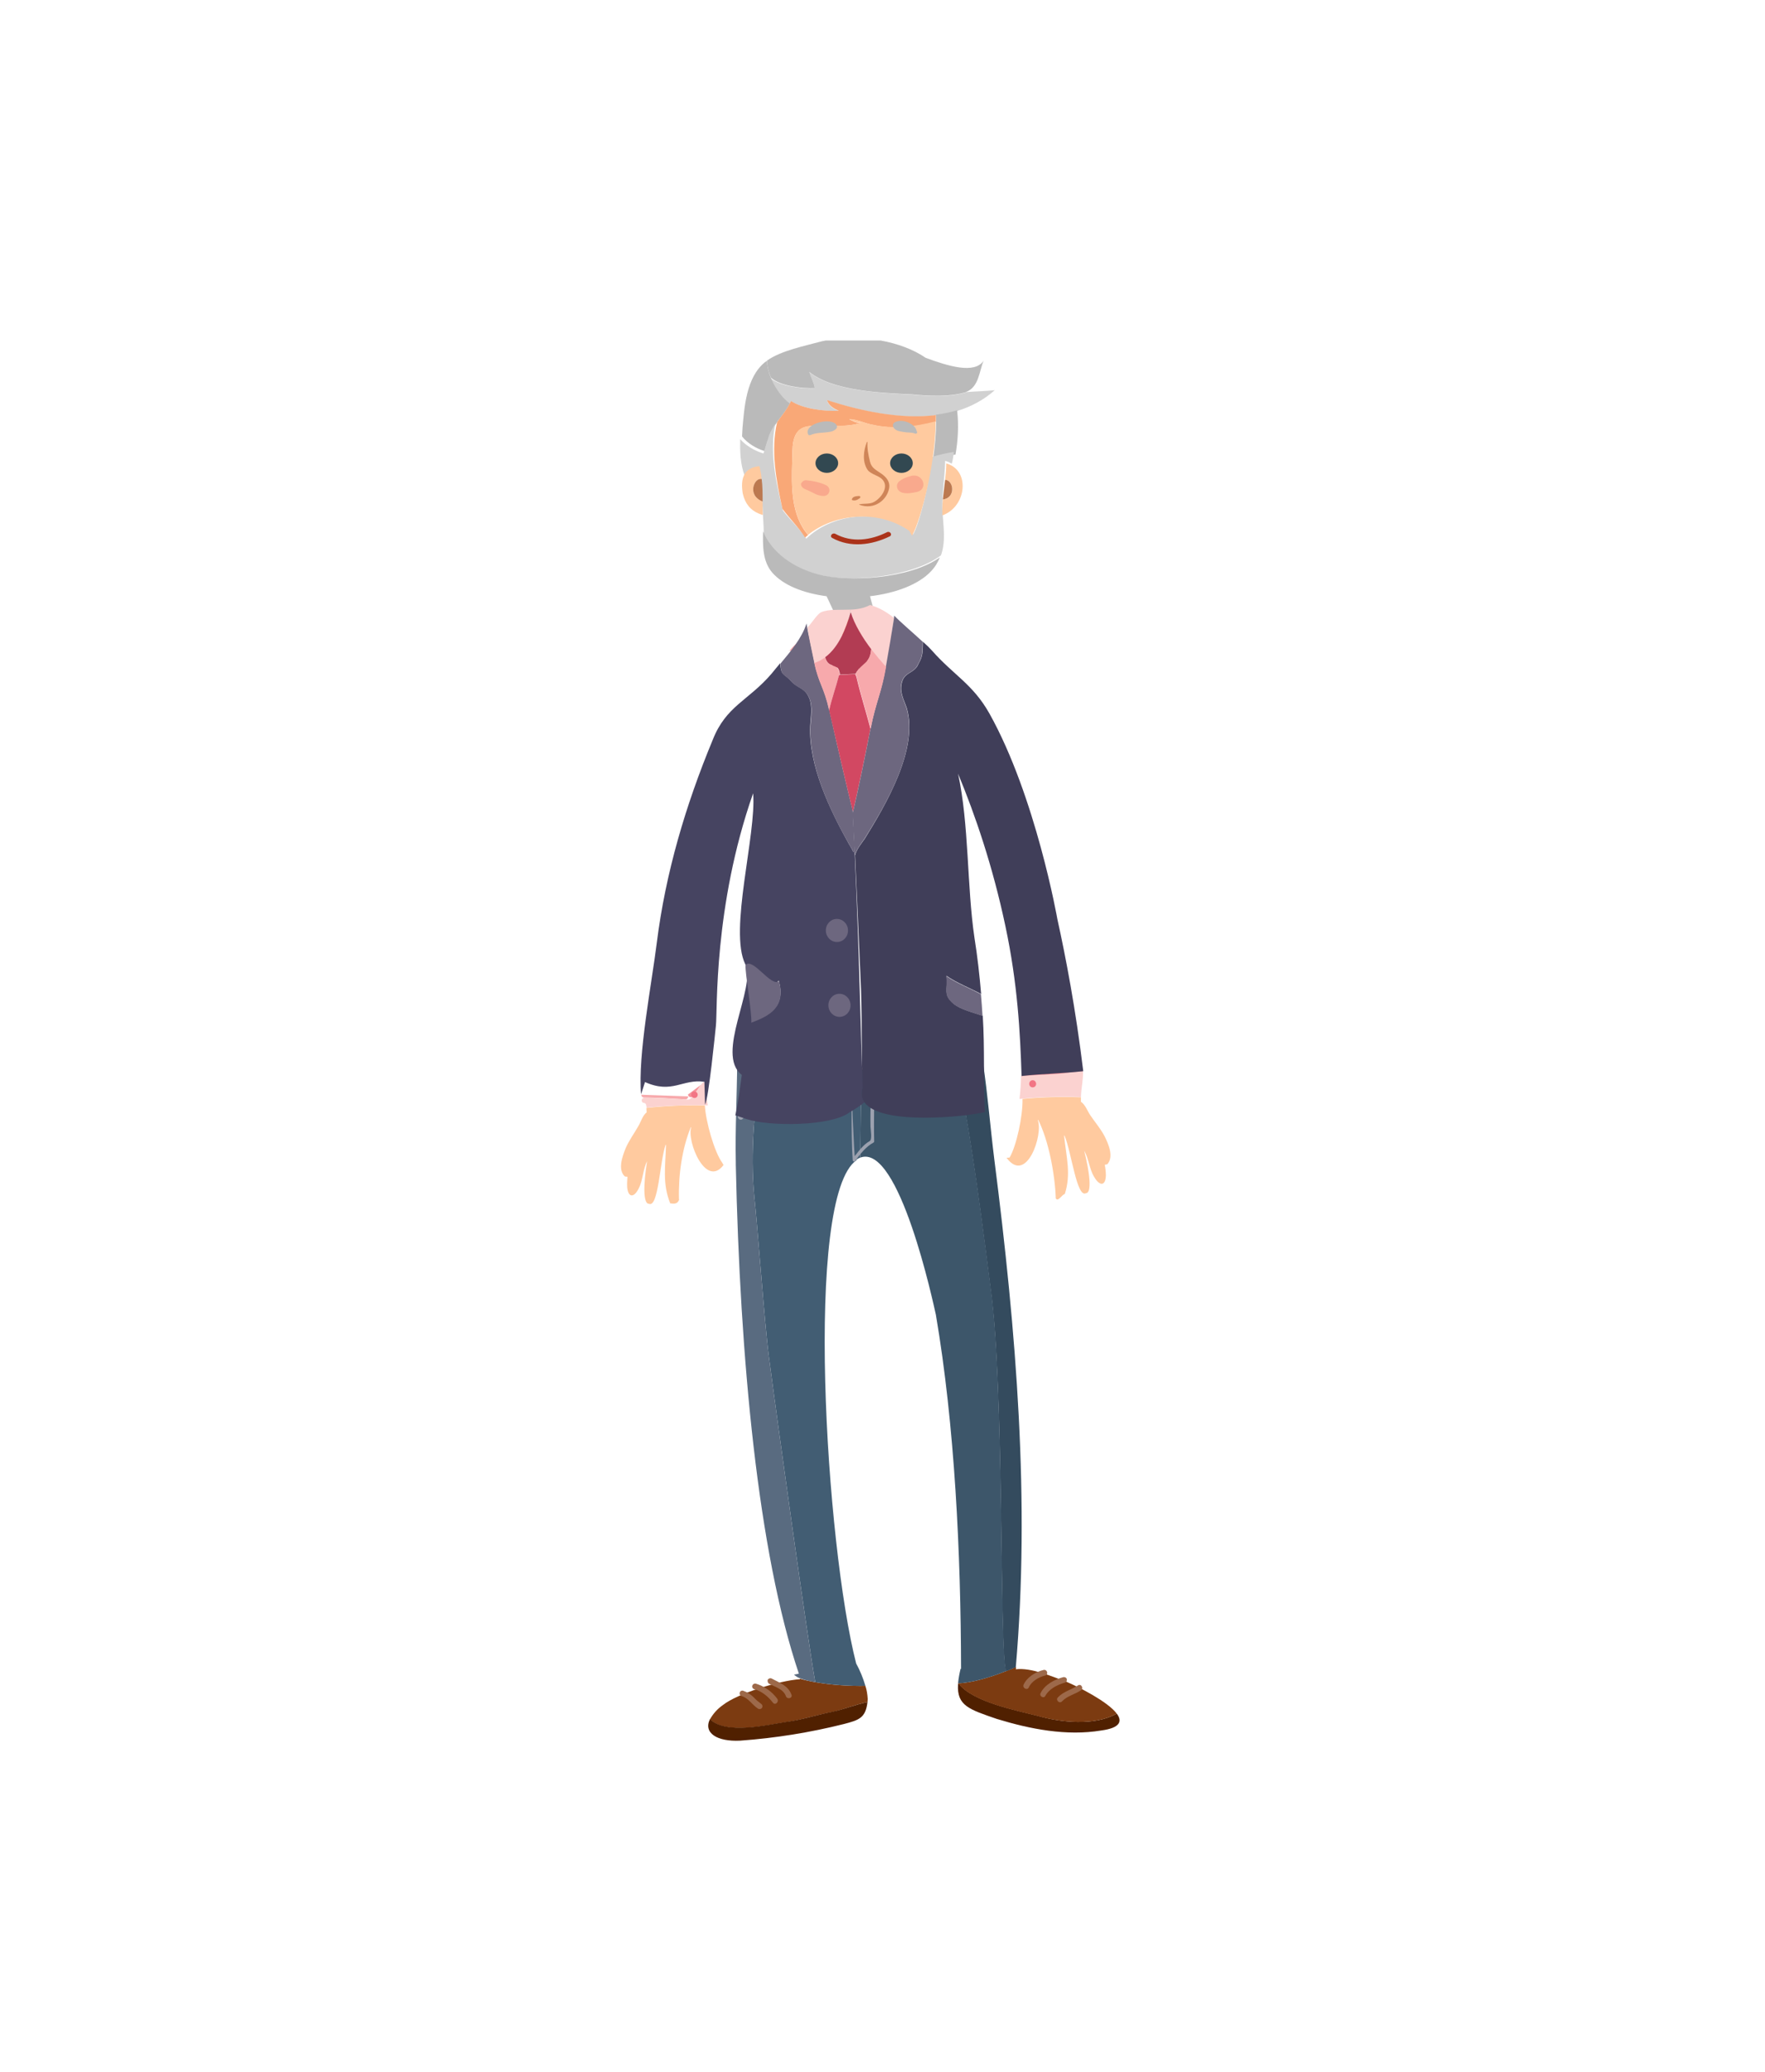 <?xml version="1.0" encoding="utf-8"?>
<!-- Generator: Adobe Illustrator 22.1.0, SVG Export Plug-In . SVG Version: 6.00 Build 0)  -->
<svg version="1.1" xmlns="http://www.w3.org/2000/svg" xmlns:xlink="http://www.w3.org/1999/xlink" x="0px" y="0px"
	 viewBox="0 0 764 897" style="enable-background:new 0 0 764 897;" xml:space="preserve">
<style type="text/css">
	.st0{fill:#502000;}
	.st1{fill:#FFCA9F;}
	.st2{fill:#7C3B11;}
	.st3{fill:#FBD2D0;}
	.st4{fill:#F27584;}
	.st5{fill:#F5949B;}
	.st6{fill:#344B5E;}
	.st7{fill:#3D566A;}
	.st8{fill:#B5581E;}
	.st9{fill:#FFDFAA;}
	.st10{fill:#B23C53;}
	.st11{fill:#F89A64;}
	.st12{fill:#425D73;}
	.st13{fill:#F7A9AC;}
	.st14{fill:#596B80;}
	.st15{fill:#9CA1AF;}
	.st16{fill:#55697D;}
	.st17{fill:#9D694A;}
	.st18{fill:none;}
	.st19{fill:#F9A877;}
	.st20{fill:#D1D1D1;}
	.st21{fill:#BABABA;}
	.st22{fill:#BC7950;}
	.st23{fill:#CF8558;}
	.st24{fill:#324851;}
	.st25{fill:#F9A98D;}
	.st26{fill:#AB331A;}
	.st27{fill:#464461;}
	.st28{fill:#403E59;}
	.st29{fill:#6D677F;}
	.st30{fill:#D24862;}
</style>
<g id="Layer_1">
	<g id="Layer_1_1_">
		<g id="_Group_">
			<path class="st0" d="M483.4,741.8c2.5,3.3,1.5,6.2-6.7,7.3c-15.1,2.5-30.8-0.6-45.2-5c-11.9-4.1-17.4-5.7-16.8-15h0.5
				c6.6,7.8,24.5,11.2,34.2,13.7C458.7,745.5,473.7,747.3,483.4,741.8z"/>
			<path class="st1" d="M478.1,491.8c1.6,3.2,4.2,8.9,1.2,12.2l-1.1,0.2c0.3,1.5,0.5,3.1,0.5,4.7c-0.2,4.6-2.7,4.6-5,0.7
				c-2.2-3.5-2.3-7.8-4.4-11.5c2.4,9.5,3.4,18.3,0.8,18.4c-4,2.3-6.3-17.8-9.3-24.9h-0.2c1,9.6,3.1,16.6,0.3,25.3
				c-1.2,0.1-3.1,3.9-4,1.6h0.1c-0.4-10.4-3.1-24.8-7.6-33.7l-0.2,0.1c2.5,6-4.8,28-13.5,16.3l1.3-0.1c3-5,5.8-18.2,5.6-25.4
				c8.4-0.8,16.9-1,25.3-0.7c0,0.7,0,1.3,0,2h0.1c1.8,1.3,2.7,3.9,3.9,5.7C473.9,485.7,476.3,488.4,478.1,491.8z"/>
			<path class="st2" d="M461.6,728c5.4,2.3,17.9,8.6,21.8,13.8c-9.6,5.5-24.7,3.7-34,1.1c-9.7-2.5-27.6-5.9-34.2-13.7h-0.5
				c0-0.2,0-0.3,0-0.5c5.5-0.2,13.5-2.4,21-5.4c1.4-0.5,2.8-1.1,4.1-1.7c0,0.3,0,0.7-0.1,1C446.4,721.8,455.3,725.7,461.6,728z"/>
			<path class="st3" d="M460.7,464.5c3.2-0.4,6-0.7,8.1-0.8c0.1,4.1-0.8,7.2-0.9,11.2c-8.4-0.3-16.9-0.1-25.3,0.7
				c-0.4,0-0.8,0.1-1.3,0.1c0.4-3.3,0.6-6.6,0.7-10C446.9,465.2,454.8,465.2,460.7,464.5z"/>
			<path class="st4" d="M387.3,285.2c1.1-2.1,2.2-4.3,3.2-6.5c0.8,0.9,1.6,1.9,2.3,2.9h0.1"/>
			<path class="st4" d="M468.8,463.7c-2.1,0.1-4.9,0.4-8.1,0.8v-3.9"/>
			<path class="st5" d="M460.8,460.7v3.9c-5.9,0.7-13.9,0.7-18.7,1.2"/>
			<path class="st5" d="M377.6,289.8l0.4-0.3c1.3,1.5,2.7,2.9,4,4h0.4c1.7-2.5,3.4-5.3,5-8.2"/>
			<path class="st5" d="M406.3,450.1h-24.5"/>
			<path class="st6" d="M430.4,501.9c9.6,75.2,15.5,148.1,9.3,219.8c-1.3,0.6-2.7,1.2-4.1,1.7l-0.4-0.9c-2.5-11.8-0.6-122-6.3-163.7
				c-2.3-17.6-9.5-77.3-15.7-98.7h12.1h0.2C427.6,474.2,428.6,487.5,430.4,501.9z"/>
			<path class="st7" d="M435.3,722.4l0.4,0.9c-7.4,3-15.5,5.2-21,5.4c0.2-2.1,0.6-4.3,1.1-6.3h0.2c-0.1-50.1-2.7-105.2-10.9-153.3
				c-1-4.3-15.8-74.3-32.7-68l0.4-38.2h9.1V460h31.4c6.2,21.5,13.4,81.1,15.7,98.7C434.6,600.4,432.8,710.5,435.3,722.4z"/>
			<path class="st8" d="M413.3,460h-31.4v-10h42.3c0.5,3.3,1,6.6,1.4,9.9h-0.2L413.3,460z"/>
			<path class="st4" d="M424.1,450h-17.8"/>
			<path class="st3" d="M387.3,285.2c-1.6,2.9-3.3,5.7-5,8.2h-0.4c-1.3-1.2-2.6-2.5-4-4c-4.2-4.8-6.3-10.9-7.9-16.3l-1-0.1v-1h0.1
				c0.9,0,1.8-0.1,2.7-0.1c2.4-0.3,4.8-0.8,7.1-1.5c0.3,0,0.6,0.1,0.9,0.2c4.7,1,6.9,3.9,10.6,8.2
				C389.5,280.9,388.4,283.1,387.3,285.2z"/>
			<polyline class="st9" points="381.9,450 381.9,460 381.9,462.9 372.8,462.9 			"/>
			<path class="st10" d="M359.6,288.8c3.3-5,8.6-10.8,9.3-15.9l1,0.1c1.8,5.5,3.8,11.6,8,16.4l-0.4,0.3"/>
			<path class="st11" d="M379.8,270.1l-0.8,0.3c-2.3,0.7-4.7,1.1-7.1,1.4"/>
			<path class="st2" d="M352.9,728.2c7.2,1.2,14.4,1.7,21.7,1.6c0.6,1.8,0.9,3.8,1,5.7c0,0.4-0.1,0.9-0.1,1.3
				c-5,1-10.3,3.2-15.2,4.3c-6.6,1.2-13.1,3.4-20.1,4.4c-7.9,1.2-25.9,5.6-32.9-1.2c1.4-2.5,3.3-4.6,5.6-6.2
				c6.3-5,24.5-10.6,33.3-11.2l0.1-0.2C348.4,727.3,350.6,727.8,352.9,728.2z"/>
			<path class="st12" d="M374.6,729.8c-7.3,0.1-14.5-0.4-21.7-1.6c-2.9-15.5-16.5-113.4-20.1-141.1c-1.7-12.5-5-57.6-6.3-69.2
				c-1.9-19.5,0.3-38.4,2.5-57.9h30.3v2.9h13.5l-0.4,38.2c-0.6,0.2-1.1,0.5-1.7,0.9l0.1,0.2c-22.9,15.6-13.3,166.9-0.2,217.9
				C372.3,723.2,373.6,726.4,374.6,729.8z"/>
			<path class="st0" d="M375.5,736.8c-0.8,6.9-3.7,7.8-10.2,9.5c-14.7,3.7-29.7,6.1-44.9,7.2c-10,0.5-16-3.3-13.1-9.3
				c7,6.8,25,2.4,32.9,1.2c6.9-0.9,13.5-3.1,20.1-4.4C365.2,740,370.5,737.8,375.5,736.8z"/>
			<polyline class="st9" points="372.8,462.9 359.3,462.9 359.3,460 359.3,450 			"/>
			<path class="st13" d="M341.4,281.4l0.3,0.3c1.2-1.4,2.4-2.7,3.8-3.8c1.3,6.8,5.4,12.1,10.5,16.8c1.2-1.8,2.5-3.7,3.9-5.8"/>
			<path class="st13" d="M297.9,474.6c0,0.7-0.6,1.4-1.3,1.3c-6.2-0.4-13.4-0.8-17.8-0.8c-0.7,0-1.2-0.5-1.2-1.2"/>
			<path class="st13" d="M359.3,450h-40.1"/>
			<path class="st11" d="M371.9,271.8c-0.9,0.1-1.8,0.1-2.7,0.1h-0.1c-2.4,0-4.7-0.5-6.8-1.6"/>
			<path class="st3" d="M369.1,272v1c-0.7,5.1-6,10.9-9.3,15.9c-1.4,2.1-2.8,4.1-3.9,5.8c-5.1-4.7-9.2-10-10.5-16.8
				c4.3-3.7,11.4-6.3,16.9-7.5C364.4,271.5,366.8,272,369.1,272z"/>
			<path class="st8" d="M329,460h-9.9c0-3.3,0-6.7,0-10h40.1v10H329z"/>
			<path class="st14" d="M352.9,728.2c-2.3-0.4-4.5-0.9-6.6-1.7c-1-0.3-1.9-0.9-2.6-1.6l2.1-0.4C328.1,672,320.3,588,318.5,504.2
				c0-0.3,0-0.6,0-0.9c-0.3-15,0.5-28.8,0.6-43.4h9.9c-2.2,19.6-4.4,38.5-2.5,57.9c1.3,11.6,4.6,56.8,6.3,69.2
				C336.4,614.8,350,712.7,352.9,728.2z"/>
			<path class="st5" d="M304.9,468.5c-1.1-0.1-3.1,3.7-4.9,6c-0.7,0.9-2.1,0.4-2.2-0.7"/>
			<path class="st1" d="M312.6,503.3l0.6,1c-7.7,10.2-16-10.3-14-16.3H299c-3.8,9.3-5.4,20.8-5.1,31.2h0.1c-0.8,2.4-2.7,1.8-3.9,1.7
				c-3.4-8.5-2.1-15.7-1.8-25.3h-0.2c-2.5,7.2-3.1,27.4-7.2,25.5c-2.6,0.1-2.4-8.7-0.8-18.4c-1.9,3.7-1.7,8-3.6,11.7
				c-2,4.1-4.5,4.2-5-0.3c-0.1-1.6,0-3.1,0.1-4.7l-1.1-0.1c-3.3-3-1-8.9,0.3-12.2c1.5-3.5,3.7-6.4,5.5-9.6c1.1-1.8,1.8-4.5,3.5-5.9
				h0.1c0-0.7-0.1-1.4-0.1-2c8.4-0.9,16.8-1.3,25.3-1.1C305.5,485.6,309.2,498.6,312.6,503.3z"/>
			<path class="st3" d="M297.9,476c2,0.1,5.4-7.6,7-7.5c0.4,3.4,0.9,6.7,1.5,10c-0.4,0-0.8,0-1.2-0.1c-8.4-0.1-16.9,0.2-25.3,1.1
				c-0.3-3.1-1.4-1.4-2-2.6c-0.4-0.8,0.2-1.7,1.1-1.7C283.8,475.1,291.5,475.7,297.9,476z"/>
		</g>
		<path class="st4" d="M447,470.7c0.9,0,1.5-0.7,1.5-1.5c0-0.9-0.7-1.6-1.5-1.6s-1.5,0.7-1.5,1.6C445.5,470,446.1,470.7,447,470.7z"
			/>
		<path class="st4" d="M300.6,475.3c0.8,0,1.4-0.6,1.4-1.4s-0.6-1.4-1.4-1.4s-1.4,0.6-1.4,1.4C299.2,474.6,299.8,475.3,300.6,475.3z
			"/>
		<path class="st15" d="M321.5,484.3c4.8-5,9.7-10.1,15.2-14.3c1.3-1,0-3.1-1.3-2.1c-5.7,4.4-10.7,9.6-15.7,14.7
			C318.6,483.7,320.4,485.5,321.5,484.3z"/>
		<path class="st15" d="M406.2,466.7c6,3.3,11.3,7.9,16.7,12c1.3,1,2.5-1.2,1.3-2.1c-5.5-4.1-10.7-8.7-16.7-12
			C406,463.7,404.8,465.9,406.2,466.7L406.2,466.7z"/>
		<path class="st15" d="M367.9,463.4c1.2,13.3,0.3,25.6,1.2,38.8c0,0.3,0.3,0.6,0.6,0.6c0.2,0,0.4-0.1,0.5-0.3
			c2.1-2.9,4.7-6.2,7.9-7.9c0.2-0.1,0.3-0.3,0.3-0.5c-0.3-10.5,0.4-20-0.4-30.4c-0.1-0.8-1.3-0.8-1.3,0c0.6,8.4-0.1,15.8,0.1,24.1
			c0.1,1.6,0.8,5.6-0.4,6.2c-2.8,1.5-5,4.7-6.9,7.1c-0.8,1,0.6,0.9,0.5-0.1c-0.1-1.5-0.2-3.1-0.3-4.7c-0.2-4.1-0.4-8.1-0.6-12.2
			c-0.4-7.3,0.4-13.5-0.3-20.8C369.1,462.6,367.8,462.6,367.9,463.4L367.9,463.4z"/>
		<path class="st16" d="M345.9,460.9c0,3.2,5,3.2,5,0"/>
		<path class="st16" d="M330.2,450v11.4c0,3.2,5,3.2,5,0V450"/>
		<path class="st16" d="M408.8,460.6c0,3.2,5,3.2,5,0"/>
		<path class="st16" d="M393.1,449.7V461c0,3.2,5,3.2,5,0v-11.3"/>
		<path class="st17" d="M445.3,730.5c1.2-2.7,4.3-4.5,7.1-5.2c1.6-0.4,0.9-2.8-0.7-2.4c-3.4,0.8-7.1,3.1-8.6,6.3
			C442.4,730.7,444.6,731.9,445.3,730.5L445.3,730.5z"/>
		<path class="st17" d="M452.5,734.1c1.6-3,5.2-4.8,8.4-5.7c0.7-0.2,1-0.9,0.9-1.5c-0.2-0.7-0.9-1-1.5-0.9c-3.8,1-8,3.2-9.8,6.8
			C449.6,734.2,451.8,735.5,452.5,734.1z"/>
		<path class="st17" d="M459.7,736.5c2.3-2.4,5.5-3,8.2-4.8c1.3-0.9,0.1-3-1.3-2.1c-2.9,1.9-6.3,2.6-8.7,5.2
			C456.8,735.9,458.6,737.7,459.7,736.5z"/>
		<path class="st17" d="M321,734.2c3.1,0.9,4.6,3.9,7.2,5.5c0.6,0.3,1.4,0.1,1.7-0.5c0.3-0.6,0.1-1.3-0.4-1.6
			c-1.2-0.9-2.3-1.8-3.3-2.9c-1.3-1.3-2.8-2.2-4.5-2.8c-0.7-0.2-1.4,0.2-1.5,0.9C320,733.3,320.4,734,321,734.2L321,734.2z"/>
		<path class="st17" d="M326.4,731.2c3.4,0.9,6.1,3.2,8.2,5.9c1,1.3,2.8-0.5,1.8-1.8c-2.3-3.1-5.6-5.4-9.3-6.5
			c-0.7-0.1-1.3,0.3-1.5,1C325.5,730.4,325.8,731,326.4,731.2z"/>
		<path class="st17" d="M332.8,728.8c2.7,1.5,6.3,2.3,7.4,5.5c0.6,1.5,3,0.8,2.4-0.7c-1.5-4-5.1-5.1-8.6-7c-0.6-0.3-1.4,0-1.7,0.6
			C332.2,727.7,332.3,728.4,332.8,728.8L332.8,728.8z"/>
		<path class="st18" d="M2158.5,223.7"/>
		<path class="st18" d="M-500.3,223.7"/>
		<path class="st1" d="M364.8,269.6"/>
		<path class="st1" d="M362.1,267.5"/>
		<path class="st19" d="M362.2,267.5"/>
		<path class="st19" d="M364.8,269.5"/>
	</g>
	<g id="Layer_2_1_">
		<path class="st19" d="M379.8,264.2c-2.9,1.6-5.9,2.5-9,2.5c-2.5,0-5-0.6-7.6-1.8c-1-0.5-2-1.1-3-1.8c4,1.7,8.6,0.4,13.1-1.4"/>
		<path class="st1" d="M373.2,261.7c-4.5,1.8-9.1,3.1-13.1,1.4"/>
		<path class="st11" d="M370.3,275.8c0.7-2.6,1.7-6.7,0.4-9.2c3.1,0,6.1-0.9,9-2.5c0,3.3-2.2,6.7-2.1,10.1"/>
		<path class="st11" d="M361.5,274.4c0-3.1,2-6.3,1.6-9.6c2.6,1.2,5.1,1.8,7.6,1.8c1.3,2.5,0.3,6.5-0.4,9.2"/>
	</g>
	<path class="st20" d="M418.7,169.7c-7.4,2.3-15.9,1.9-24.1,1.1c-13-0.7-34.1-1.4-44.3-9.7c0.8,2.4,2,4.5,2.4,7
		c-5.3,0.3-15-0.9-19.1-4.3c1.8,4.4,4.8,8.6,8.2,11.1c0.2-0.4,0.4-0.8,0.6-1.2c4.9,3.1,14.2,4.5,20.7,4.2c-2.6-0.9-4.5-2.5-5.1-4.6
		c14.6,4.7,31.6,8.4,47.1,6.5c3.1-0.4,6.2-1,9.2-1.9c5.9-1.8,11.5-4.7,16.3-9C426.8,169.3,422.6,169.4,418.7,169.7z"/>
	<path class="st21" d="M331.1,195.3c0.6-2.2,1.3-4.3,2-6.1c0.7-2.4,1.9-4.5,3.3-6.5c0.3-0.5,0.7-1,1.1-1.5c1.6-2.1,3.2-4.2,4.4-6.5
		c-3.4-2.5-6.4-6.7-8.2-11.1c-1-2.5-1.7-5.1-1.7-7.4c-0.3,0.2-0.6,0.4-0.9,0.6c-8.1,6.6-8.9,19.5-9.7,28.5c-0.1,1.2-0.1,2.4-0.2,3.6
		C323.4,191.8,327.5,194.3,331.1,195.3z"/>
	<path class="st21" d="M352.7,168c-0.4-2.4-1.6-4.5-2.4-7c10.2,8.3,31.3,9.1,44.3,9.7c8.1,0.8,16.7,1.2,24.1-1.1
		c-0.2,0-0.4,0-0.6,0.1c5.7-2.1,5.7-9,7.7-13.6c-3.9,6-15.6,2.3-25.1-1.2c-5.4-3.7-12.3-6.2-19.5-7.5h-23.8c-0.5,0.1-1,0.2-1.5,0.3
		c-7.3,2-17.7,4-23.9,8.4c0,2.4,0.7,4.9,1.7,7.4C337.7,167.1,347.5,168.3,352.7,168z"/>
	<path class="st21" d="M405.2,182.5c0,5.1-0.5,10.6-1.3,16.2c2.9-0.8,6.5-1.6,9.4-1.9l0.3,0h0c1-5.7,1.5-12.6,0.7-19.2
		c-2.9,0.9-6,1.5-9.2,1.9C405.2,180.6,405.2,181.6,405.2,182.5z"/>
	<path class="st20" d="M403.4,197.8c-1.1,9.2-3,18.3-5,25c-1,3.6-2.1,6.6-3.1,8.5l-1.3-2.1c-14.3-9.3-33.1-6.4-43.7,2.8
		c-0.5,0.4-0.9,0.8-1.3,1.2c-2.8-4.3-6.8-7.9-10.1-12.2c-3-12-5.9-25.4-3.3-37.5c-1.4,2.1-2.6,4.2-3.2,6.6c-0.7,1.9-1.3,4-1.9,6.2
		c-3.6-1-7.7-3.4-10.1-6.2c-0.1,5.3,0,10.5,1.9,15.8c1-1.6,2.9-2.8,6-3.2c0.2,0.6,0.3,1.1,0.4,1.7c0.3,1.3,0.5,2.6,0.7,3.9
		c0.4,3.2,0.6,6.4,0.6,9.7c0.1,1.9,0.2,3.9,0.3,5.8c0,0.6,0.1,1.2,0.1,1.8c0.1,1.7,0.2,3.5,0.2,5.3c4,9,13,15.4,24.5,18.1
		c13,3.1,39.4,1,52.2-8.6c2.1-5.8,1.1-12.1,0.7-18.4c0-0.9-0.1-1.8-0.1-2.7c0-1.3,0-2.7,0.1-4.2c0.2-2.7,0.5-5.6,0.7-8.5
		c0.2-2.5,0.4-4.9,0.4-7.1c1.1,0.3,2,0.7,2.9,1.2c0.4-1.5,0.7-3.2,0.9-5l-0.3,0C409.8,196.1,406.3,196.9,403.4,197.8z"/>
	<path class="st1" d="M409.1,207.7c3.8,0.2,4.7,8-1,8.5c-0.1,1.5-0.2,2.9-0.2,4.2c0,0.9,0,1.8,0,2.7c9.4-3.3,11.8-16.4,4.6-21.2
		c-0.8-0.5-1.8-1-2.9-1.3C409.6,202.7,409.4,205.2,409.1,207.7z"/>
	<path class="st22" d="M409.1,207.7c-0.3,2.9-0.7,5.8-1,8.5C413.8,215.6,412.9,207.9,409.1,207.7z"/>
	<path class="st19" d="M336.4,182.7c-2.9,12.1-0.4,25.5,2.3,37.6c3.2,4.3,7,8,9.8,12.4c0.4-0.4,0.9-0.8,1.3-1.1
		c-7.5-8.6-7.2-21.4-6.9-31.6c0.3-5.5-0.9-14.1,6.7-15.4c7.6-1.3,15.2,1,22.9-1.5c-1.8,0-3.3-0.8-4.9-1.6c3.4,0,6.7,1.8,10.1,2.4
		c4.3,1,8.8,1.3,13.4,1c4.8-0.2,9.3-1.1,14-2.3c0-1,0-2,0-2.9c-15.4,1.9-32.5-1.8-47.1-6.5c0.6,2.1,2.5,3.6,5.1,4.6
		c-6.5,0.4-15.9-1-20.7-4.2c-0.2,0.4-0.4,0.8-0.6,1.2c-1.2,2.3-2.8,4.4-4.4,6.5C337.1,181.7,336.8,182.2,336.4,182.7z"/>
	<path class="st1" d="M377.7,183.8c-3.4-0.5-6.7-2.4-10.1-2.4c1.5,0.8,3.1,1.6,4.9,1.6c-7.6,2.6-15.2,0.2-22.9,1.5
		c-7.6,1.3-6.4,9.9-6.7,15.4c-0.3,10.2-0.6,23,6.9,31.6c10.9-8.8,29.8-11.4,43.8-1.7l1.2,2.1c1-1.8,2.2-4.8,3.3-8.4
		c2.1-6.7,4.3-15.8,5.6-24.9c0.8-5.5,1.3-11.1,1.3-16.2c-4.7,1.2-9.3,2.1-14,2.3C386.6,185.1,382,184.8,377.7,183.8z"/>
	<path class="st21" d="M376.6,258.1c10.9-1.3,21-5,26.4-10.8c1.8-1.9,3-3.9,3.8-6c-13.1,9.3-39.5,10.8-52.4,7.4
		c-11.4-3-20.3-9.6-24.1-18.7c-0.1,6.2-0.3,12.9,4,17.9c4.9,5.6,13.7,8.9,23.5,10.2l4.4,9.4l17.6,2.6"/>
	<path class="st1" d="M329.7,207.4c-0.1-1.3-0.3-2.6-0.6-3.9c-0.1-0.6-0.2-1.2-0.4-1.7c-3.2,0.3-5,1.5-6.1,3
		c-1.8,2.6-1.5,6.2-1.1,8.8c1,4.4,3.3,7.2,6.9,8.7c0.6,0.2,1.2,0.5,1.8,0.6c-0.1-1.9-0.1-3.8-0.1-5.8
		C323,214.3,326.7,206.4,329.7,207.4z"/>
	<path class="st22" d="M330.1,217.1c0-3.3,0-6.5-0.4-9.7C326.7,206.4,323,214.3,330.1,217.1z"/>
	<path class="st23" d="M375.2,191.4c-1.4,3.7-2,8.2,0.2,11.8c0.9,1.5,3.5,2.4,5,3.2c5.6,3.1,1.3,9.1-2.1,10.9c-1.8,1-4.3,0.6-6.3,1
		c-0.1,0-0.2,0.2,0,0.2c6.4,2.4,12-2,12.9-7.3c0.4-2.6-1.1-4.5-3.3-6.1c-2.4-1.7-4.3-2.4-5-5.2c-0.7-2.8-1.3-5.8-1.1-8.7
		C375.4,191.4,375.3,191.4,375.2,191.4L375.2,191.4z"/>
	<path class="st23" d="M368.9,216.5c1.3,0.4,2.2-0.1,3.2-0.8c0.5-0.3,0.4-1-0.3-1c-1.4,0.1-2.8,0.2-3.1,1.6
		C368.8,216.4,368.9,216.5,368.9,216.5L368.9,216.5z"/>
	<path class="st24" d="M362.8,200.5c0,2.3-2.2,4.2-4.9,4.2c-2.7,0-4.9-1.9-4.9-4.2c0-2.3,2.2-4.2,4.9-4.2
		C360.6,196.3,362.8,198.2,362.8,200.5z"/>
	<path class="st24" d="M395.1,200.5c0,2.3-2.2,4.2-4.9,4.2c-2.7,0-4.9-1.9-4.9-4.2c0-2.3,2.2-4.2,4.9-4.2
		C392.9,196.3,395.1,198.2,395.1,200.5z"/>
	<path class="st25" d="M346.7,209.6c0.2,1.6,1.4,2,3.1,2.7c2.3,1,3.7,2.2,6.4,2.4c3,0.2,3.8-3.4,1.5-4.6c-2.6-1.3-5.7-1.9-8.7-2.2
		c-0.8-0.1-1.5,0.4-1.9,0.9C346.9,209.1,346.7,209.4,346.7,209.6L346.7,209.6z"/>
	<path class="st25" d="M390.7,213.3c2.1,0.5,3.9,0.1,6-0.3c5.3-1,3-8.3-2.2-7c-2,0.5-3.7,1.1-5.3,2.4
		C387.4,210,388.3,212.7,390.7,213.3L390.7,213.3z"/>
	<path class="st21" d="M350.6,188.4c3-1.3,5.7-0.9,8.8-1.5c1.8-0.3,4.1-1.8,2.2-3.5c-3.2-2.7-14,0.4-11.7,4.8
		C350,188.4,350.3,188.4,350.6,188.4L350.6,188.4z"/>
	<path class="st21" d="M397,187.1c-0.6-1.9-1.1-2.7-3.2-3.9c-1.8-1-4.4-1.4-6.3-0.5c-1.3,0.6-1.2,1.9-0.4,2.8c1,1.1,2.4,1.2,4,1.5
		c1.4,0.3,3.8,0.1,5,0.7C396.5,187.9,397.1,187.5,397,187.1L397,187.1z"/>
	<path class="st26" d="M360.3,232.9c7.8,4.3,17,3.1,24.8-0.7c1.4-0.7,0.1-2.5-1.2-1.8c-7,3.5-15.2,4.6-22.3,0.7
		C360.2,230.4,358.9,232.2,360.3,232.9L360.3,232.9z"/>
</g>
<g id="Layer_3">
</g>
<g id="Layer_2">
	<path class="st27" d="M374.2,477.2c-1.2-1.7-1.6-3.9-0.8-6.5l0.1,0c-1.1-23.7-1.4-56.5-3.5-100.4c0-0.5-0.1-1-0.1-1.6l-0.6,0
		c-0.5-1.2-1.3-2.4-1.8-3.3c-8.2-14.7-17.5-33.9-16.8-51.1c0.2-3.8,1.2-8.8-0.6-12.5c-1.8-4.1-5-4-7.5-6.8c-3.1-3.6-4.5-2.1-4.9-7.9
		c-1.3,1.5-2.5,3.1-3.7,4.5c-10.1,11.8-19.7,13.9-25.5,28.7c-11.7,28.2-20.4,57.5-24.2,87.8c-2.1,17.1-8.3,48.7-6.8,65.6l1.7-5.3
		c11.8,5.3,16.3-1.5,25.7-0.1l0.3,9.9c1.6-3.2,4.3-30.5,4.7-34.3c0.7-6.4-1.1-51.5,16.1-100.5c1.5,17.8-10.6,59.4-3.4,74
		c4.9,10-13.2,39-1.5,47.9c3.3-3.3,12.4-38.2,16-40.8c3,10.8-3.5,14.8-12,17.9c-0.7,8.1-2.6,15-4,22.9c-0.7,4.8-1.6,12.6-2.8,17.5
		l4.8,1.6c9.7,3.3,36.5,3.2,44.5-2.8C369.7,480.4,372,478.9,374.2,477.2z"/>
	<path class="st3" d="M368.1,263.9l0,0.9c0,0.1,0.1,0.3,0.1,0.4c1.6,5.2,5.1,10.9,8.8,15.8c2.1,2.7,4.2,5.2,6.1,7.3l0.4,0.1
		c1.3-7.3,2.5-14.4,3.5-20.9c-3.1-2.5-6.6-4.6-10.4-5.6C374,263.3,371.1,263.8,368.1,263.9C368.1,263.9,368.1,263.9,368.1,263.9z"/>
	<path class="st28" d="M373.4,470.7c-0.8,2.6-0.5,4.8,0.8,6.5c7.2,10.1,44.1,6.2,52.1,4.2c-0.7-14.1,0-27.4-0.9-41.7
		c-4-1.4-9.7-2.7-12.7-5.3c-4.6-4-2.3-5.8-3-12c4.4,3.1,10,5.2,15,7.9c-0.7-8.2-1.6-16.3-2.9-24.4c-3.3-22.3-2.3-49.1-7.1-71
		c7.4,17.8,15,40,20.5,66c5.3,24.9,6.4,46.2,7,64.9c8.6-1,18.1-1.1,26.7-2.1c-3.3-27.1-7.6-49.5-11.2-65.8c0,0-9.3-53-29.4-89
		c-7.2-12.8-15.5-16.6-25-27.4c-0.9-1-2.2-2.3-3.8-3.7c-0.1,6.2-0.3,6.5-2.4,10.5c-1.8,3-5,2.8-6.4,6.2c-1.7,4.7,0.4,7.9,1.8,12
		c5.2,17.7-9.1,41.9-18.2,56.6c-1.4,2-3.5,4.5-4.2,7.2c0.9,19.4,1.8,38.8,2.6,58.3C373.2,443,372.8,456.3,373.4,470.7z"/>
	<path class="st29" d="M322.7,417.7c-0.2,3.8,2.9,21.2,2.5,25c8.5-3.1,14.9-7,12-17.9C333.6,427.3,326,414.4,322.7,417.7z"/>
	<path class="st29" d="M359,307.5c-2.3-10.2-4.6-11.7-6.5-20.5c-1.3-6.1-2.4-11.4-3.1-15.4c-0.1-0.6-0.2-1.2-0.3-1.7
		c-2,6.4-6.9,12.1-11.3,17.4c0.3,5.8,1.7,4.2,4.9,7.9c2.5,2.8,5.7,2.7,7.5,6.8c1.8,3.7,0.8,8.7,0.6,12.5
		c-0.7,17.2,8.5,36.4,16.8,51.1c0.4,0.8,1.3,2,1.8,3.3l0.6,0c-0.3-5.9-0.6-11.9-0.9-18.1C367.1,342.9,363,325.4,359,307.5z"/>
	<path class="st3" d="M357.2,284.5c5.9-4.4,9-12.4,10.9-19.3l0.1,0c0-0.1-0.1-0.3-0.1-0.4l0-0.9c-4.7,0.2-9.3-0.3-12.6,1.1
		c-1.9,0.9-4.1,4.8-6,6.6l0,0c0.7,4,1.8,9.3,3.1,15.4l0.1,0C354.3,286.4,355.8,285.6,357.2,284.5z"/>
	<path class="st13" d="M352.5,287L352.5,287c1.8,8.8,4.1,10.3,6.4,20.5c1.1-5.1,3-10.2,4.2-15l0.4-0.4c-0.7-6.1-4.8-1.8-6.4-7.5
		C355.8,285.6,354.3,286.4,352.5,287z"/>
	<path class="st30" d="M369,350.6c0.1,0.3,0.2,0.7,0.2,1c2.4-10.4,5-23,7.6-36.1c-2-7.7-4.4-15.1-6.1-22.5l-0.5-1.2
		c-2.4,0.1-4.3,0.2-6.7,0.3l-0.4,0.4c-1.2,4.8-3.1,9.9-4.2,15C363,325.4,367.1,342.9,369,350.6z"/>
	<path class="st10" d="M357.2,284.5c1.6,5.7,5.7,1.4,6.4,7.5c2.4-0.1,4.3-0.2,6.7-0.3c3-5.2,6.3-4.2,6.8-10.7
		c-3.7-4.9-7.2-10.6-8.8-15.8l-0.1,0C366.2,272.1,363.1,280.1,357.2,284.5z"/>
	<path class="st29" d="M376.8,315.5c-2.6,13.2-5.2,25.8-7.6,36.1c-0.1-0.3-0.2-0.6-0.2-1c0.3,6.2,0.6,12.3,0.9,18.1
		c0,0.5,0.1,1,0.1,1.6c0.8-2.7,2.8-5.2,4.2-7.2c9.2-14.7,23.5-38.8,18.2-56.6c-1.4-4.1-3.5-7.4-1.8-12c1.4-3.4,4.6-3.2,6.4-6.2
		c2.1-3.9,2.3-4.3,2.4-10.5c-4.2-3.9-10-8.8-12.3-11.3c-0.1,0.3-0.1,0.7-0.1,1c-1,6.5-2.2,13.6-3.5,20.9
		C381.5,300.1,379.2,303.5,376.8,315.5z"/>
	<path class="st13" d="M370.3,291.7l0.5,1.2c1.7,7.5,4.1,14.8,6.1,22.5c2.3-11.9,4.7-15.3,6.7-27l-0.4-0.1c-1.9-2.1-4-4.6-6.1-7.3
		C376.6,287.5,373.3,286.5,370.3,291.7z"/>
	<path class="st29" d="M409.6,422.5c0.7,6.2-1.6,8,3,12c3.1,2.5,8.7,3.9,12.7,5.3c-0.2-3.1-0.4-6.3-0.7-9.4
		C419.7,427.7,414,425.6,409.6,422.5z"/>
	
		<ellipse transform="matrix(0.999 -4.911523e-02 4.911523e-02 0.999 -19.343 18.277)" class="st29" cx="362.2" cy="402.7" rx="4.8" ry="5"/>
	
		<ellipse transform="matrix(0.999 -4.911523e-02 4.911523e-02 0.999 -20.932 18.368)" class="st29" cx="363.3" cy="435.1" rx="4.8" ry="5"/>
</g>
</svg>
